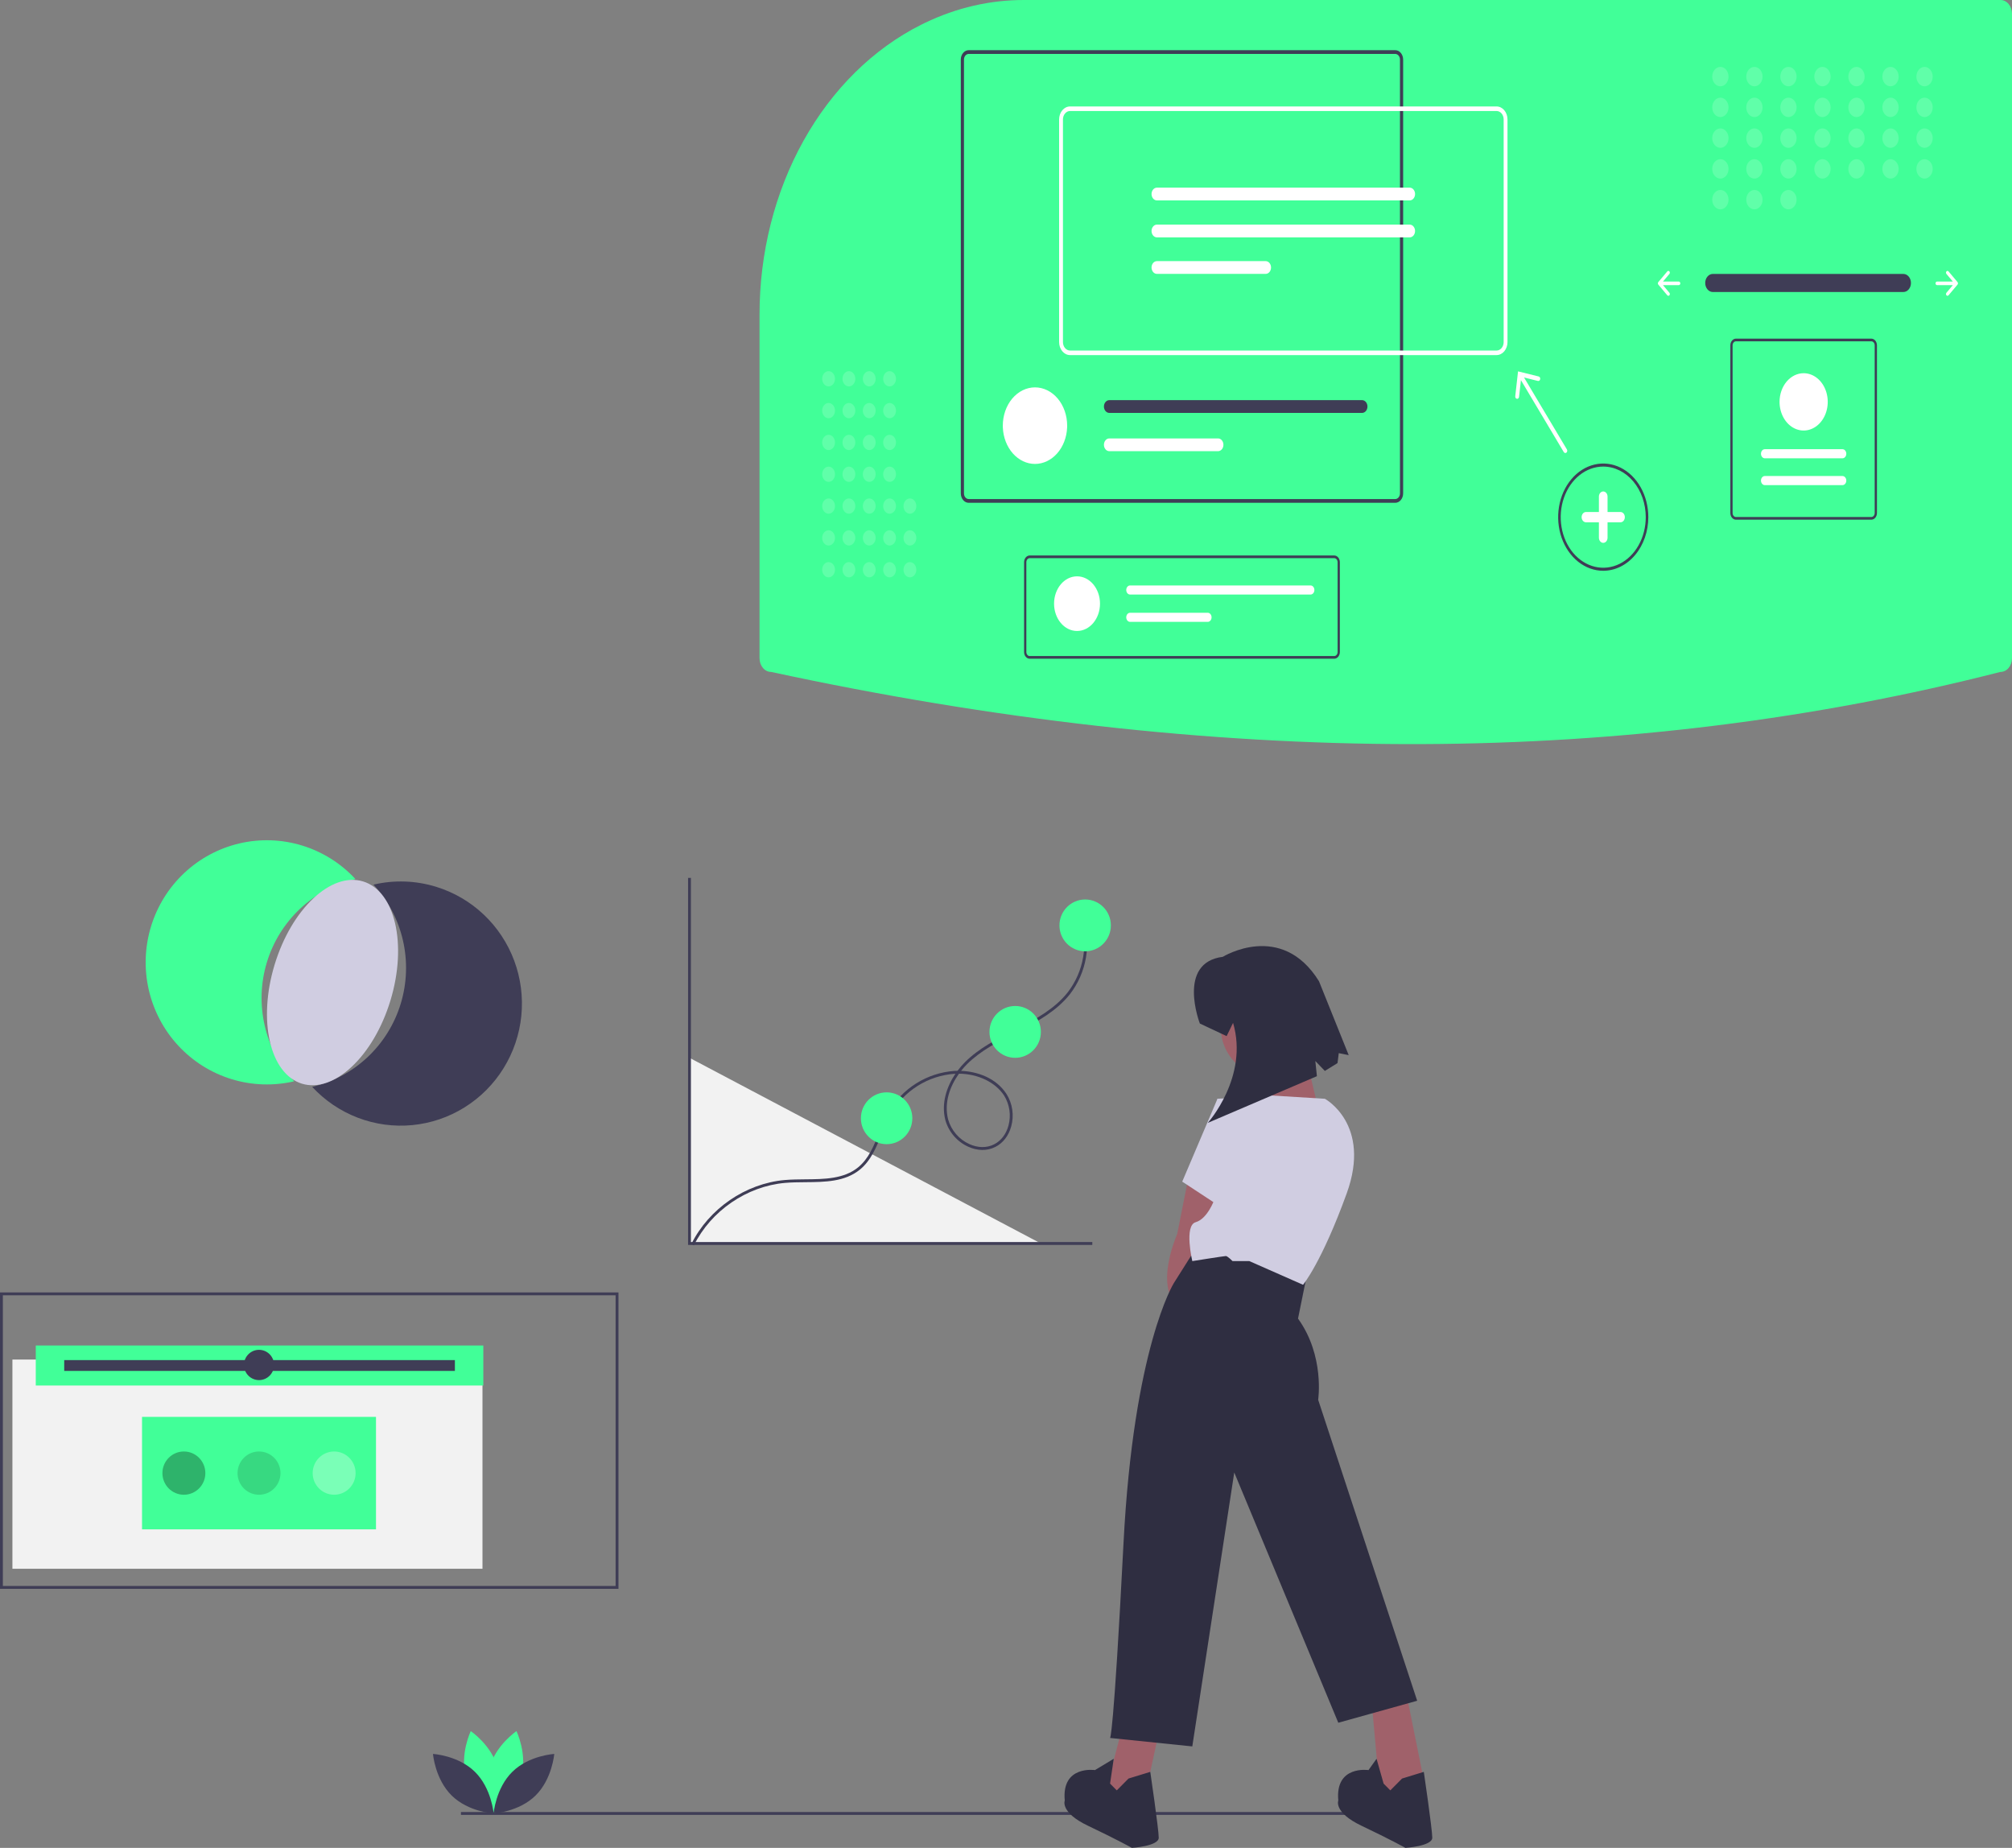 <svg  viewBox="0 0 649 596" fill="none" xmlns="http://www.w3.org/2000/svg">
<rect x="0" y="0" width="649" height="596" fill="#808080" stroke="none"/>
<path d="M222.406 341.178V401.065H335.752" fill="#F2F2F2"/>
<path d="M352.34 401.529H221.946V283.149H222.867V400.601H352.34V401.529Z" fill="#3F3D56"/>
<path d="M223.829 401.663L223.004 401.248C228.672 389.822 240.494 381.718 253.122 380.6C255.301 380.408 257.584 380.389 259.791 380.37C265.892 380.319 272.2 380.267 276.799 376.508C280.204 373.726 281.85 369.634 283.593 365.302C284.445 363.043 285.443 360.842 286.58 358.714C288.781 354.923 291.867 351.729 295.57 349.411C299.274 347.092 303.482 345.719 307.831 345.41C308.168 345.39 308.511 345.378 308.859 345.375C309.603 344.374 310.418 343.429 311.3 342.549C315.765 338.1 321.483 335.183 327.012 332.362L328.321 331.694C334.172 328.694 340.232 325.33 344.37 320.118C346.957 316.781 348.682 312.851 349.391 308.677C350.101 304.504 349.772 300.219 348.434 296.206L349.304 295.9C350.691 300.062 351.033 304.506 350.297 308.834C349.562 313.161 347.772 317.238 345.09 320.698C340.837 326.054 334.68 329.476 328.739 332.521L327.428 333.191C321.962 335.979 316.31 338.862 311.948 343.209C311.259 343.897 310.611 344.625 310.009 345.391C315.216 345.597 321.274 347.622 324.678 352.868C325.634 354.401 326.262 356.118 326.522 357.909C326.783 359.701 326.67 361.527 326.19 363.272C325.369 366.317 323.54 368.683 321.039 369.935C318.4 371.257 315.28 371.218 312.254 369.826C310.492 369.021 308.924 367.839 307.661 366.362C306.398 364.885 305.468 363.148 304.938 361.273C303.545 355.847 305.38 350.477 308.187 346.322C308.087 346.326 307.985 346.331 307.884 346.337C303.688 346.635 299.628 347.96 296.055 350.197C292.482 352.434 289.505 355.515 287.381 359.173C286.265 361.266 285.285 363.43 284.447 365.651C282.737 369.901 280.969 374.297 277.38 377.229C272.53 381.192 266.058 381.246 259.799 381.299C257.609 381.317 255.345 381.336 253.203 381.525C240.886 382.615 229.356 390.52 223.829 401.663ZM309.325 346.301C306.435 350.337 304.452 355.673 305.83 361.04C306.325 362.782 307.19 364.395 308.365 365.766C309.541 367.138 310.998 368.235 312.637 368.982C315.405 370.255 318.243 370.298 320.629 369.103C322.891 367.971 324.55 365.814 325.301 363.028C325.737 361.409 325.838 359.717 325.598 358.056C325.358 356.396 324.783 354.803 323.907 353.376C321.095 349.044 315.477 346.352 309.325 346.301Z" fill="#3F3D56"/>
<path d="M285.991 369.033C290.571 369.033 294.285 365.291 294.285 360.676C294.285 356.061 290.571 352.32 285.991 352.32C281.41 352.32 277.697 356.061 277.697 360.676C277.697 365.291 281.41 369.033 285.991 369.033Z" fill="#41FF98"/>
<path d="M199.493 512.459H0V416.849H199.493V512.459ZM0.922 511.531H198.572V417.777H0.922V511.531Z" fill="#3F3D56"/>
<path d="M455.088 584.438H148.685V585.366H455.088V584.438Z" fill="#3F3D56"/>
<path d="M383.511 378.934L379.722 398.023C379.722 398.023 374.85 408.93 377.015 416.566L378.639 419.838L388.924 410.567L392.713 384.933L383.511 378.934Z" fill="#A0616A"/>
<path d="M362.4 555.641L356.445 578.547L363.482 581.82L369.978 576.366L373.767 558.913L362.4 555.641Z" fill="#A0616A"/>
<path d="M442.243 546.642L445.22 579.638H460.376L453.069 543.369L442.243 546.642Z" fill="#A0616A"/>
<path d="M418.696 425.292L421.762 410.185L386.217 401.84L378.639 413.839C378.639 413.839 365.648 434.564 362.4 497.829C359.152 561.095 358.069 560.55 358.069 560.55L384.593 563.276L398.126 474.923L431.687 555.641L457.128 548.551L425.191 451.471C425.191 451.471 427.357 437.291 418.696 425.292Z" fill="#2F2E41"/>
<path d="M364.023 573.639L360.234 577.457L358.069 575.275L359.251 567.261L353.197 570.912C353.197 570.912 342.371 569.276 343.454 580.729C343.454 580.729 341.83 584.547 351.032 588.91C360.234 593.273 365.106 596 365.106 596C365.106 596 373.767 595.455 373.767 592.728C373.767 590.001 371.038 571.484 371.038 571.484L364.023 573.639Z" fill="#2F2E41"/>
<path d="M452.256 573.639L448.467 577.457L446.302 575.275L444.03 567.261L441.43 570.912C441.43 570.912 430.604 569.276 431.687 580.729C431.687 580.729 430.063 584.547 439.265 588.91C448.467 593.273 453.339 596 453.339 596C453.339 596 462 595.455 462 592.728C462 590.001 459.271 571.484 459.271 571.484L452.256 573.639Z" fill="#2F2E41"/>
<path d="M409.493 347.301C418.163 347.301 425.191 340.22 425.191 331.485C425.191 322.75 418.163 315.668 409.493 315.668C400.824 315.668 393.795 322.75 393.795 331.485C393.795 340.22 400.824 347.301 409.493 347.301Z" fill="#A0616A"/>
<path d="M404.622 343.483L405.704 362.027H426.274L420.32 336.939L404.622 343.483Z" fill="#A0616A"/>
<path d="M392.713 354.391L409.493 353.3L427.357 354.391C427.357 354.391 442.513 362.572 434.393 384.933C426.274 407.294 420.32 414.384 420.32 414.384L402.998 406.749H397.585C397.585 406.749 395.961 405.113 395.419 405.113C394.878 405.113 384.593 406.749 384.593 406.749C384.593 406.749 381.887 395.296 385.676 394.205C389.465 393.114 391.63 387.115 391.63 387.115L392.713 354.391Z" fill="#D0CDE1"/>
<path d="M395.961 356.027L392.713 354.391L381.346 381.116L393.795 389.296L395.961 356.027Z" fill="#D0CDE1"/>
<path d="M387.029 330.121C387.029 330.121 379.451 310.487 394.432 308.608C394.432 308.608 413.321 296.917 425.462 316.486L435.043 340.314L431.842 339.673L431.435 342.884L427.351 345.408L424.279 342.21L424.787 347.106L389.596 362.164C389.596 362.164 402.864 347.361 397.746 329.908L395.668 334.181L387.029 330.121Z" fill="#2F2E41"/>
<path d="M168.176 573.023C166.208 580.353 159.467 584.893 159.467 584.893C159.467 584.893 155.916 577.548 157.884 570.218C159.853 562.887 166.594 558.347 166.594 558.347C166.594 558.347 170.144 565.692 168.176 573.023Z" fill="#41FF98"/>
<path d="M150.271 573.023C152.239 580.353 158.981 584.893 158.981 584.893C158.981 584.893 162.531 577.548 160.563 570.218C158.595 562.887 151.853 558.347 151.853 558.347C151.853 558.347 148.303 565.692 150.271 573.023Z" fill="#41FF98"/>
<path d="M153.163 571.447C158.564 576.744 159.224 584.887 159.224 584.887C159.224 584.887 151.127 584.442 145.726 579.145C140.326 573.848 139.666 565.705 139.666 565.705C139.666 565.705 147.763 566.15 153.163 571.447Z" fill="#3F3D56"/>
<path d="M165.284 571.447C159.883 576.744 159.224 584.887 159.224 584.887C159.224 584.887 167.32 584.442 172.721 579.145C178.122 573.848 178.781 565.705 178.781 565.705C178.781 565.705 170.685 566.15 165.284 571.447Z" fill="#3F3D56"/>
<path d="M86.081 310.39C88.084 303.779 91.78 297.816 96.797 293.102C101.814 288.387 107.974 285.087 114.659 283.533C109.98 278.477 104.062 274.75 97.5 272.729C90.939 270.707 83.964 270.462 77.278 272.017C70.593 273.573 64.431 276.874 59.413 281.59C54.395 286.305 50.698 292.269 48.693 298.881C46.688 305.492 46.446 312.519 47.991 319.255C49.536 325.991 52.815 332.199 57.496 337.253C62.177 342.308 68.097 346.032 74.659 348.051C81.222 350.069 88.197 350.312 94.882 348.753C90.2 343.701 86.922 337.495 85.377 330.76C83.832 324.026 84.075 317 86.081 310.39V310.39Z" fill="#41FF98"/>
<path d="M140.695 286.026C134.134 283.998 127.158 283.756 120.474 285.323C125.154 290.377 128.431 296.583 129.976 303.317C131.521 310.051 131.279 317.076 129.274 323.687C127.27 330.297 123.574 336.259 118.557 340.973C113.54 345.688 107.38 348.988 100.696 350.543C104.785 354.961 109.828 358.371 115.434 360.51C121.041 362.65 127.06 363.461 133.028 362.881C138.995 362.301 144.75 360.346 149.848 357.167C154.945 353.988 159.248 349.67 162.424 344.547C165.6 339.424 167.564 333.633 168.164 327.623C168.763 321.613 167.982 315.545 165.882 309.888C163.781 304.23 160.417 299.136 156.05 294.998C151.682 290.86 146.428 287.79 140.695 286.026V286.026Z" fill="#3F3D56"/>
<path d="M125.952 322.664C131.413 304.654 127.473 287.478 117.151 284.3C106.829 281.123 94.034 293.147 88.573 311.157C83.111 329.167 87.052 346.343 97.374 349.521C107.695 352.698 120.49 340.674 125.952 322.664Z" fill="#D0CDE1"/>
<path d="M350.036 306.825C354.616 306.825 358.329 303.084 358.329 298.469C358.329 293.854 354.616 290.113 350.036 290.113C345.455 290.113 341.742 293.854 341.742 298.469C341.742 303.084 345.455 306.825 350.036 306.825Z" fill="#41FF98"/>
<path d="M327.459 341.179C332.04 341.179 335.753 337.437 335.753 332.822C335.753 328.207 332.04 324.466 327.459 324.466C322.879 324.466 319.166 328.207 319.166 332.822C319.166 337.437 322.879 341.179 327.459 341.179Z" fill="#41FF98"/>
<path d="M155.63 438.503H4.007V505.982H155.63V438.503Z" fill="#F2F2F2"/>
<path d="M155.905 433.968H11.539V446.874H155.905V433.968Z" fill="#41FF98"/>
<path d="M146.731 438.677H20.713V442.165H146.731V438.677Z" fill="#3F3D56"/>
<path d="M83.549 445.13C86.226 445.13 88.396 442.944 88.396 440.247C88.396 437.55 86.226 435.364 83.549 435.364C80.872 435.364 78.702 437.55 78.702 440.247C78.702 442.944 80.872 445.13 83.549 445.13Z" fill="#3F3D56"/>
<path d="M121.285 456.99H45.813V493.267H121.285V456.99Z" fill="#41FF98"/>
<path opacity="0.15" d="M83.549 482.105C87.373 482.105 90.473 478.981 90.473 475.128C90.473 471.275 87.373 468.152 83.549 468.152C79.725 468.152 76.625 471.275 76.625 475.128C76.625 478.981 79.725 482.105 83.549 482.105Z" fill="black"/>
<path opacity="0.3" d="M107.783 482.105C111.607 482.105 114.707 478.981 114.707 475.128C114.707 471.275 111.607 468.152 107.783 468.152C103.959 468.152 100.859 471.275 100.859 475.128C100.859 478.981 103.959 482.105 107.783 482.105Z" fill="white"/>
<path opacity="0.3" d="M59.315 482.105C63.139 482.105 66.239 478.981 66.239 475.128C66.239 471.275 63.139 468.152 59.315 468.152C55.491 468.152 52.391 471.275 52.391 475.128C52.391 478.981 55.491 482.105 59.315 482.105Z" fill="black"/>
<g clip-path="url(#clip0)">
<path d="M330.36 -0C319.383 -0.023 308.508 2.486 298.334 7.387C297.925 7.587 297.514 7.788 297.103 7.993C281.642 15.753 268.451 28.767 259.182 45.406C249.914 62.044 244.98 81.566 245 101.525V212.307C245.001 213.477 245.392 214.598 246.088 215.426C246.784 216.253 247.727 216.718 248.71 216.719L248.784 216.727C320.295 232.173 389.815 240 455.472 240C456.456 240 457.44 239.998 458.422 239.995C522.961 239.761 585.803 231.934 645.203 216.73L645.29 216.719C646.274 216.718 647.217 216.253 647.912 215.426C648.608 214.598 648.999 213.477 649 212.307V4.413C648.999 3.243 648.608 2.121 647.912 1.294C647.217 0.467 646.274 0.001 645.29 -0L330.36 -0Z" fill="#41FF98"/>
<path d="M552.452 88.351C551.809 88.364 551.196 88.677 550.745 89.222C550.294 89.767 550.041 90.502 550.041 91.267C550.041 92.032 550.294 92.766 550.745 93.311C551.196 93.857 551.809 94.17 552.452 94.182H613.912C614.234 94.189 614.554 94.12 614.854 93.98C615.154 93.839 615.427 93.63 615.659 93.363C615.89 93.097 616.076 92.779 616.204 92.427C616.332 92.076 616.401 91.698 616.406 91.315C616.412 90.931 616.353 90.551 616.235 90.195C616.116 89.838 615.94 89.513 615.716 89.238C615.492 88.963 615.224 88.743 614.928 88.591C614.633 88.439 614.315 88.357 613.993 88.351C613.966 88.351 613.939 88.351 613.912 88.351H552.452Z" fill="#3F3D56"/>
<path d="M627.85 87.54C627.805 87.593 627.769 87.656 627.745 87.726C627.721 87.795 627.708 87.87 627.708 87.945C627.708 88.02 627.721 88.095 627.745 88.165C627.769 88.234 627.805 88.298 627.85 88.351L629.92 90.814H624.814C624.686 90.814 624.564 90.874 624.473 90.982C624.383 91.089 624.332 91.235 624.332 91.387C624.332 91.54 624.383 91.685 624.473 91.793C624.564 91.901 624.686 91.961 624.814 91.961H629.92L627.85 94.424C627.805 94.477 627.769 94.54 627.745 94.61C627.721 94.68 627.708 94.754 627.708 94.829C627.708 94.905 627.721 94.979 627.745 95.049C627.769 95.119 627.805 95.182 627.85 95.235C627.895 95.288 627.948 95.331 628.006 95.359C628.065 95.388 628.127 95.403 628.191 95.403C628.254 95.403 628.317 95.388 628.375 95.359C628.434 95.331 628.487 95.288 628.532 95.235L631.426 91.793C631.516 91.685 631.567 91.54 631.567 91.387C631.567 91.235 631.516 91.089 631.426 90.982L628.532 87.54C628.487 87.486 628.434 87.444 628.375 87.415C628.317 87.386 628.254 87.371 628.191 87.371C628.127 87.371 628.065 87.386 628.006 87.415C627.948 87.444 627.895 87.486 627.85 87.54Z" fill="white"/>
<path d="M538.488 87.54C538.533 87.593 538.569 87.656 538.593 87.726C538.617 87.795 538.63 87.87 538.63 87.945C538.63 88.02 538.617 88.095 538.593 88.165C538.569 88.234 538.533 88.298 538.488 88.351L536.418 90.814H541.524C541.587 90.813 541.65 90.828 541.709 90.857C541.768 90.886 541.821 90.928 541.866 90.981C541.911 91.034 541.946 91.098 541.971 91.167C541.995 91.237 542.008 91.312 542.008 91.387C542.008 91.463 541.995 91.537 541.971 91.607C541.946 91.677 541.911 91.74 541.866 91.794C541.821 91.847 541.768 91.889 541.709 91.918C541.65 91.947 541.587 91.961 541.524 91.961H536.418L538.488 94.424C538.579 94.531 538.63 94.677 538.63 94.829C538.63 94.982 538.579 95.128 538.488 95.235C538.398 95.343 538.275 95.403 538.147 95.403C538.019 95.403 537.897 95.343 537.806 95.235L534.912 91.793C534.822 91.685 534.771 91.54 534.771 91.387C534.771 91.235 534.822 91.089 534.912 90.982L537.806 87.54C537.851 87.486 537.904 87.444 537.963 87.415C538.021 87.386 538.084 87.371 538.147 87.371C538.211 87.371 538.273 87.386 538.332 87.415C538.391 87.444 538.444 87.486 538.488 87.54V87.54Z" fill="white"/>
<g opacity="0.4">
<path opacity="0.4" d="M554.934 27.84C556.389 27.84 557.568 26.437 557.568 24.707C557.568 22.977 556.389 21.574 554.934 21.574C553.479 21.574 552.3 22.977 552.3 24.707C552.3 26.437 553.479 27.84 554.934 27.84Z" fill="white"/>
<path opacity="0.4" d="M565.91 27.84C567.365 27.84 568.544 26.437 568.544 24.707C568.544 22.977 567.365 21.574 565.91 21.574C564.455 21.574 563.276 22.977 563.276 24.707C563.276 26.437 564.455 27.84 565.91 27.84Z" fill="white"/>
<path opacity="0.4" d="M576.886 27.84C578.34 27.84 579.52 26.437 579.52 24.707C579.52 22.977 578.34 21.574 576.886 21.574C575.431 21.574 574.251 22.977 574.251 24.707C574.251 26.437 575.431 27.84 576.886 27.84Z" fill="white"/>
<path opacity="0.4" d="M587.862 27.84C589.317 27.84 590.496 26.437 590.496 24.707C590.496 22.977 589.317 21.574 587.862 21.574C586.407 21.574 585.228 22.977 585.228 24.707C585.228 26.437 586.407 27.84 587.862 27.84Z" fill="white"/>
<path opacity="0.4" d="M598.837 27.84C600.292 27.84 601.472 26.437 601.472 24.707C601.472 22.977 600.292 21.574 598.837 21.574C597.383 21.574 596.203 22.977 596.203 24.707C596.203 26.437 597.383 27.84 598.837 27.84Z" fill="white"/>
<path opacity="0.4" d="M609.813 27.84C611.268 27.84 612.448 26.437 612.448 24.707C612.448 22.977 611.268 21.574 609.813 21.574C608.359 21.574 607.179 22.977 607.179 24.707C607.179 26.437 608.359 27.84 609.813 27.84Z" fill="white"/>
<path opacity="0.4" d="M620.789 27.84C622.244 27.84 623.423 26.437 623.423 24.707C623.423 22.977 622.244 21.574 620.789 21.574C619.334 21.574 618.155 22.977 618.155 24.707C618.155 26.437 619.334 27.84 620.789 27.84Z" fill="white"/>
<path opacity="0.4" d="M554.934 37.761C556.389 37.761 557.568 36.359 557.568 34.628C557.568 32.898 556.389 31.495 554.934 31.495C553.479 31.495 552.3 32.898 552.3 34.628C552.3 36.359 553.479 37.761 554.934 37.761Z" fill="white"/>
<path opacity="0.4" d="M565.91 37.761C567.365 37.761 568.544 36.359 568.544 34.628C568.544 32.898 567.365 31.495 565.91 31.495C564.455 31.495 563.276 32.898 563.276 34.628C563.276 36.359 564.455 37.761 565.91 37.761Z" fill="white"/>
<path opacity="0.4" d="M576.886 37.761C578.34 37.761 579.52 36.359 579.52 34.628C579.52 32.898 578.34 31.495 576.886 31.495C575.431 31.495 574.251 32.898 574.251 34.628C574.251 36.359 575.431 37.761 576.886 37.761Z" fill="white"/>
<path opacity="0.4" d="M587.862 37.761C589.317 37.761 590.496 36.359 590.496 34.628C590.496 32.898 589.317 31.495 587.862 31.495C586.407 31.495 585.228 32.898 585.228 34.628C585.228 36.359 586.407 37.761 587.862 37.761Z" fill="white"/>
<path opacity="0.4" d="M598.837 37.761C600.292 37.761 601.472 36.359 601.472 34.628C601.472 32.898 600.292 31.495 598.837 31.495C597.383 31.495 596.203 32.898 596.203 34.628C596.203 36.359 597.383 37.761 598.837 37.761Z" fill="white"/>
<path opacity="0.4" d="M609.813 37.761C611.268 37.761 612.448 36.359 612.448 34.628C612.448 32.898 611.268 31.495 609.813 31.495C608.359 31.495 607.179 32.898 607.179 34.628C607.179 36.359 608.359 37.761 609.813 37.761Z" fill="white"/>
<path opacity="0.4" d="M620.789 37.761C622.244 37.761 623.423 36.359 623.423 34.628C623.423 32.898 622.244 31.495 620.789 31.495C619.334 31.495 618.155 32.898 618.155 34.628C618.155 36.359 619.334 37.761 620.789 37.761Z" fill="white"/>
<path opacity="0.4" d="M554.934 47.683C556.389 47.683 557.568 46.28 557.568 44.55C557.568 42.819 556.389 41.417 554.934 41.417C553.479 41.417 552.3 42.819 552.3 44.55C552.3 46.28 553.479 47.683 554.934 47.683Z" fill="white"/>
<path opacity="0.4" d="M565.91 47.683C567.365 47.683 568.544 46.28 568.544 44.55C568.544 42.819 567.365 41.417 565.91 41.417C564.455 41.417 563.276 42.819 563.276 44.55C563.276 46.28 564.455 47.683 565.91 47.683Z" fill="white"/>
<path opacity="0.4" d="M576.886 47.683C578.34 47.683 579.52 46.28 579.52 44.55C579.52 42.819 578.34 41.417 576.886 41.417C575.431 41.417 574.251 42.819 574.251 44.55C574.251 46.28 575.431 47.683 576.886 47.683Z" fill="white"/>
<path opacity="0.4" d="M587.862 47.683C589.317 47.683 590.496 46.28 590.496 44.55C590.496 42.819 589.317 41.417 587.862 41.417C586.407 41.417 585.228 42.819 585.228 44.55C585.228 46.28 586.407 47.683 587.862 47.683Z" fill="white"/>
<path opacity="0.4" d="M598.837 47.683C600.292 47.683 601.472 46.28 601.472 44.55C601.472 42.819 600.292 41.417 598.837 41.417C597.383 41.417 596.203 42.819 596.203 44.55C596.203 46.28 597.383 47.683 598.837 47.683Z" fill="white"/>
<path opacity="0.4" d="M609.813 47.683C611.268 47.683 612.448 46.28 612.448 44.55C612.448 42.819 611.268 41.417 609.813 41.417C608.359 41.417 607.179 42.819 607.179 44.55C607.179 46.28 608.359 47.683 609.813 47.683Z" fill="white"/>
<path opacity="0.4" d="M620.789 47.683C622.244 47.683 623.423 46.28 623.423 44.55C623.423 42.819 622.244 41.417 620.789 41.417C619.334 41.417 618.155 42.819 618.155 44.55C618.155 46.28 619.334 47.683 620.789 47.683Z" fill="white"/>
<path opacity="0.4" d="M554.934 57.604C556.389 57.604 557.568 56.202 557.568 54.471C557.568 52.741 556.389 51.338 554.934 51.338C553.479 51.338 552.3 52.741 552.3 54.471C552.3 56.202 553.479 57.604 554.934 57.604Z" fill="white"/>
<path opacity="0.4" d="M565.91 57.604C567.365 57.604 568.544 56.202 568.544 54.471C568.544 52.741 567.365 51.338 565.91 51.338C564.455 51.338 563.276 52.741 563.276 54.471C563.276 56.202 564.455 57.604 565.91 57.604Z" fill="white"/>
<path opacity="0.4" d="M554.934 67.526C556.389 67.526 557.568 66.123 557.568 64.392C557.568 62.662 556.389 61.26 554.934 61.26C553.479 61.26 552.3 62.662 552.3 64.392C552.3 66.123 553.479 67.526 554.934 67.526Z" fill="white"/>
<path opacity="0.4" d="M565.91 67.526C567.365 67.526 568.544 66.123 568.544 64.392C568.544 62.662 567.365 61.26 565.91 61.26C564.455 61.26 563.276 62.662 563.276 64.392C563.276 66.123 564.455 67.526 565.91 67.526Z" fill="white"/>
<path opacity="0.4" d="M576.886 67.526C578.34 67.526 579.52 66.123 579.52 64.392C579.52 62.662 578.34 61.26 576.886 61.26C575.431 61.26 574.251 62.662 574.251 64.392C574.251 66.123 575.431 67.526 576.886 67.526Z" fill="white"/>
<path opacity="0.4" d="M576.886 57.604C578.34 57.604 579.52 56.202 579.52 54.471C579.52 52.741 578.34 51.338 576.886 51.338C575.431 51.338 574.251 52.741 574.251 54.471C574.251 56.202 575.431 57.604 576.886 57.604Z" fill="white"/>
<path opacity="0.4" d="M587.862 57.604C589.317 57.604 590.496 56.202 590.496 54.471C590.496 52.741 589.317 51.338 587.862 51.338C586.407 51.338 585.228 52.741 585.228 54.471C585.228 56.202 586.407 57.604 587.862 57.604Z" fill="white"/>
<path opacity="0.4" d="M598.837 57.604C600.292 57.604 601.472 56.202 601.472 54.471C601.472 52.741 600.292 51.338 598.837 51.338C597.383 51.338 596.203 52.741 596.203 54.471C596.203 56.202 597.383 57.604 598.837 57.604Z" fill="white"/>
<path opacity="0.4" d="M609.813 57.604C611.268 57.604 612.448 56.202 612.448 54.471C612.448 52.741 611.268 51.338 609.813 51.338C608.359 51.338 607.179 52.741 607.179 54.471C607.179 56.202 608.359 57.604 609.813 57.604Z" fill="white"/>
<path opacity="0.4" d="M620.789 57.604C622.244 57.604 623.423 56.202 623.423 54.471C623.423 52.741 622.244 51.338 620.789 51.338C619.334 51.338 618.155 52.741 618.155 54.471C618.155 56.202 619.334 57.604 620.789 57.604Z" fill="white"/>
</g>
<path d="M517.146 184.093C514.27 184.093 511.459 183.079 509.068 181.179C506.677 179.278 504.813 176.577 503.712 173.417C502.612 170.257 502.324 166.78 502.885 163.425C503.446 160.07 504.831 156.988 506.864 154.57C508.898 152.151 511.489 150.504 514.31 149.836C517.13 149.169 520.054 149.512 522.711 150.821C525.368 152.13 527.639 154.346 529.237 157.19C530.834 160.035 531.687 163.378 531.687 166.799C531.683 171.384 530.15 175.78 527.424 179.022C524.698 182.264 521.002 184.088 517.146 184.093V184.093ZM517.146 150.485C514.434 150.485 511.782 151.442 509.526 153.234C507.27 155.027 505.512 157.575 504.474 160.556C503.436 163.537 503.164 166.817 503.694 169.982C504.223 173.146 505.529 176.053 507.447 178.335C509.366 180.616 511.81 182.17 514.47 182.799C517.131 183.429 519.889 183.106 522.395 181.871C524.902 180.636 527.044 178.545 528.551 175.862C530.058 173.18 530.863 170.025 530.863 166.799C530.859 162.474 529.412 158.327 526.841 155.268C524.269 152.21 520.783 150.49 517.146 150.485V150.485Z" fill="#3F3D56"/>
<path d="M522.721 165.141H518.54V160.168C518.54 159.729 518.393 159.307 518.132 158.996C517.87 158.685 517.516 158.51 517.146 158.51C516.777 158.51 516.422 158.685 516.161 158.996C515.899 159.307 515.753 159.729 515.753 160.168V165.141H511.571C511.202 165.141 510.847 165.316 510.586 165.627C510.325 165.937 510.178 166.359 510.178 166.799C510.178 167.238 510.325 167.66 510.586 167.971C510.847 168.282 511.202 168.456 511.571 168.456H515.753V173.429C515.753 173.869 515.899 174.291 516.161 174.601C516.422 174.912 516.777 175.087 517.146 175.087C517.516 175.087 517.87 174.912 518.132 174.601C518.393 174.291 518.54 173.869 518.54 173.429V168.456H522.721C523.091 168.456 523.445 168.282 523.707 167.971C523.968 167.66 524.115 167.238 524.115 166.799C524.115 166.359 523.968 165.937 523.707 165.627C523.445 165.316 523.091 165.141 522.721 165.141V165.141Z" fill="white"/>
<g opacity="0.4">
<path opacity="0.4" d="M267.271 186.217C268.415 186.217 269.342 185.114 269.342 183.753C269.342 182.393 268.415 181.29 267.271 181.29C266.127 181.29 265.2 182.393 265.2 183.753C265.2 185.114 266.127 186.217 267.271 186.217Z" fill="white"/>
<path opacity="0.4" d="M267.271 175.953C268.415 175.953 269.342 174.85 269.342 173.49C269.342 172.129 268.415 171.026 267.271 171.026C266.127 171.026 265.2 172.129 265.2 173.49C265.2 174.85 266.127 175.953 267.271 175.953Z" fill="white"/>
<path opacity="0.4" d="M267.271 165.689C268.415 165.689 269.342 164.586 269.342 163.226C269.342 161.866 268.415 160.763 267.271 160.763C266.127 160.763 265.2 161.866 265.2 163.226C265.2 164.586 266.127 165.689 267.271 165.689Z" fill="white"/>
<path opacity="0.4" d="M267.271 155.426C268.415 155.426 269.342 154.323 269.342 152.962C269.342 151.602 268.415 150.499 267.271 150.499C266.127 150.499 265.2 151.602 265.2 152.962C265.2 154.323 266.127 155.426 267.271 155.426Z" fill="white"/>
<path opacity="0.4" d="M267.271 145.162C268.415 145.162 269.342 144.059 269.342 142.698C269.342 141.338 268.415 140.235 267.271 140.235C266.127 140.235 265.2 141.338 265.2 142.698C265.2 144.059 266.127 145.162 267.271 145.162Z" fill="white"/>
<path opacity="0.4" d="M267.271 134.898C268.415 134.898 269.342 133.795 269.342 132.435C269.342 131.074 268.415 129.971 267.271 129.971C266.127 129.971 265.2 131.074 265.2 132.435C265.2 133.795 266.127 134.898 267.271 134.898Z" fill="white"/>
<path opacity="0.4" d="M267.271 124.634C268.415 124.634 269.342 123.531 269.342 122.171C269.342 120.81 268.415 119.708 267.271 119.708C266.127 119.708 265.2 120.81 265.2 122.171C265.2 123.531 266.127 124.634 267.271 124.634Z" fill="white"/>
<path opacity="0.4" d="M273.829 186.217C274.973 186.217 275.9 185.114 275.9 183.753C275.9 182.393 274.973 181.29 273.829 181.29C272.686 181.29 271.758 182.393 271.758 183.753C271.758 185.114 272.686 186.217 273.829 186.217Z" fill="white"/>
<path opacity="0.4" d="M273.829 175.953C274.973 175.953 275.9 174.85 275.9 173.49C275.9 172.129 274.973 171.026 273.829 171.026C272.686 171.026 271.758 172.129 271.758 173.49C271.758 174.85 272.686 175.953 273.829 175.953Z" fill="white"/>
<path opacity="0.4" d="M273.829 165.689C274.973 165.689 275.9 164.586 275.9 163.226C275.9 161.866 274.973 160.763 273.829 160.763C272.686 160.763 271.758 161.866 271.758 163.226C271.758 164.586 272.686 165.689 273.829 165.689Z" fill="white"/>
<path opacity="0.4" d="M273.829 155.426C274.973 155.426 275.9 154.323 275.9 152.962C275.9 151.602 274.973 150.499 273.829 150.499C272.686 150.499 271.758 151.602 271.758 152.962C271.758 154.323 272.686 155.426 273.829 155.426Z" fill="white"/>
<path opacity="0.4" d="M273.829 145.162C274.973 145.162 275.9 144.059 275.9 142.698C275.9 141.338 274.973 140.235 273.829 140.235C272.686 140.235 271.758 141.338 271.758 142.698C271.758 144.059 272.686 145.162 273.829 145.162Z" fill="white"/>
<path opacity="0.4" d="M273.829 134.898C274.973 134.898 275.9 133.795 275.9 132.435C275.9 131.074 274.973 129.971 273.829 129.971C272.686 129.971 271.758 131.074 271.758 132.435C271.758 133.795 272.686 134.898 273.829 134.898Z" fill="white"/>
<path opacity="0.4" d="M273.829 124.634C274.973 124.634 275.9 123.531 275.9 122.171C275.9 120.81 274.973 119.708 273.829 119.708C272.686 119.708 271.758 120.81 271.758 122.171C271.758 123.531 272.686 124.634 273.829 124.634Z" fill="white"/>
<path opacity="0.4" d="M280.388 186.217C281.532 186.217 282.459 185.114 282.459 183.753C282.459 182.393 281.532 181.29 280.388 181.29C279.244 181.29 278.317 182.393 278.317 183.753C278.317 185.114 279.244 186.217 280.388 186.217Z" fill="white"/>
<path opacity="0.4" d="M280.388 175.953C281.532 175.953 282.459 174.85 282.459 173.49C282.459 172.129 281.532 171.026 280.388 171.026C279.244 171.026 278.317 172.129 278.317 173.49C278.317 174.85 279.244 175.953 280.388 175.953Z" fill="white"/>
<path opacity="0.4" d="M280.388 165.689C281.532 165.689 282.459 164.586 282.459 163.226C282.459 161.866 281.532 160.763 280.388 160.763C279.244 160.763 278.317 161.866 278.317 163.226C278.317 164.586 279.244 165.689 280.388 165.689Z" fill="white"/>
<path opacity="0.4" d="M280.388 155.426C281.532 155.426 282.459 154.323 282.459 152.962C282.459 151.602 281.532 150.499 280.388 150.499C279.244 150.499 278.317 151.602 278.317 152.962C278.317 154.323 279.244 155.426 280.388 155.426Z" fill="white"/>
<path opacity="0.4" d="M280.388 145.162C281.532 145.162 282.459 144.059 282.459 142.698C282.459 141.338 281.532 140.235 280.388 140.235C279.244 140.235 278.317 141.338 278.317 142.698C278.317 144.059 279.244 145.162 280.388 145.162Z" fill="white"/>
<path opacity="0.4" d="M280.388 134.898C281.532 134.898 282.459 133.795 282.459 132.435C282.459 131.074 281.532 129.971 280.388 129.971C279.244 129.971 278.317 131.074 278.317 132.435C278.317 133.795 279.244 134.898 280.388 134.898Z" fill="white"/>
<path opacity="0.4" d="M280.388 124.634C281.532 124.634 282.459 123.531 282.459 122.171C282.459 120.81 281.532 119.708 280.388 119.708C279.244 119.708 278.317 120.81 278.317 122.171C278.317 123.531 279.244 124.634 280.388 124.634Z" fill="white"/>
<path opacity="0.4" d="M286.947 186.217C288.09 186.217 289.018 185.114 289.018 183.753C289.018 182.393 288.09 181.29 286.947 181.29C285.803 181.29 284.875 182.393 284.875 183.753C284.875 185.114 285.803 186.217 286.947 186.217Z" fill="white"/>
<path opacity="0.4" d="M286.947 175.953C288.09 175.953 289.018 174.85 289.018 173.49C289.018 172.129 288.09 171.026 286.947 171.026C285.803 171.026 284.875 172.129 284.875 173.49C284.875 174.85 285.803 175.953 286.947 175.953Z" fill="white"/>
<path opacity="0.4" d="M293.505 186.217C294.649 186.217 295.576 185.114 295.576 183.753C295.576 182.393 294.649 181.29 293.505 181.29C292.361 181.29 291.434 182.393 291.434 183.753C291.434 185.114 292.361 186.217 293.505 186.217Z" fill="white"/>
<path opacity="0.4" d="M293.505 175.953C294.649 175.953 295.576 174.85 295.576 173.49C295.576 172.129 294.649 171.026 293.505 171.026C292.361 171.026 291.434 172.129 291.434 173.49C291.434 174.85 292.361 175.953 293.505 175.953Z" fill="white"/>
<path opacity="0.4" d="M293.505 165.689C294.649 165.689 295.576 164.586 295.576 163.226C295.576 161.866 294.649 160.763 293.505 160.763C292.361 160.763 291.434 161.866 291.434 163.226C291.434 164.586 292.361 165.689 293.505 165.689Z" fill="white"/>
<path opacity="0.4" d="M286.947 165.689C288.09 165.689 289.018 164.586 289.018 163.226C289.018 161.866 288.09 160.763 286.947 160.763C285.803 160.763 284.875 161.866 284.875 163.226C284.875 164.586 285.803 165.689 286.947 165.689Z" fill="white"/>
<path opacity="0.4" d="M286.947 155.426C288.09 155.426 289.018 154.323 289.018 152.962C289.018 151.602 288.09 150.499 286.947 150.499C285.803 150.499 284.875 151.602 284.875 152.962C284.875 154.323 285.803 155.426 286.947 155.426Z" fill="white"/>
<path opacity="0.4" d="M286.947 145.162C288.09 145.162 289.018 144.059 289.018 142.698C289.018 141.338 288.09 140.235 286.947 140.235C285.803 140.235 284.875 141.338 284.875 142.698C284.875 144.059 285.803 145.162 286.947 145.162Z" fill="white"/>
<path opacity="0.4" d="M286.947 134.898C288.09 134.898 289.018 133.795 289.018 132.435C289.018 131.074 288.09 129.971 286.947 129.971C285.803 129.971 284.875 131.074 284.875 132.435C284.875 133.795 285.803 134.898 286.947 134.898Z" fill="white"/>
<path opacity="0.4" d="M286.947 124.634C288.09 124.634 289.018 123.531 289.018 122.171C289.018 120.81 288.09 119.708 286.947 119.708C285.803 119.708 284.875 120.81 284.875 122.171C284.875 123.531 285.803 124.634 286.947 124.634Z" fill="white"/>
</g>
<path d="M450.054 16.181H312.471C311.795 16.182 311.147 16.502 310.669 17.07C310.191 17.639 309.923 18.409 309.922 19.213V159.141C309.923 159.944 310.191 160.715 310.669 161.283C311.147 161.852 311.795 162.171 312.471 162.172H450.054C450.73 162.171 451.378 161.852 451.855 161.283C452.333 160.715 452.602 159.944 452.603 159.141V19.213C452.602 18.409 452.333 17.639 451.855 17.07C451.378 16.502 450.73 16.182 450.054 16.181ZM451.581 159.141C451.581 159.623 451.42 160.085 451.134 160.427C450.848 160.768 450.459 160.961 450.054 160.963H312.471C312.065 160.962 311.676 160.77 311.39 160.428C311.103 160.086 310.943 159.623 310.943 159.141V19.213C310.943 18.73 311.103 18.267 311.39 17.925C311.676 17.584 312.065 17.391 312.471 17.391H450.054C450.459 17.392 450.848 17.585 451.134 17.927C451.42 18.268 451.581 18.731 451.581 19.213V159.141Z" fill="#3F3D56"/>
<path d="M344.228 137.291C344.228 137.507 344.224 137.723 344.214 137.933C344.075 141.091 342.923 144.065 340.994 146.242C339.066 148.419 336.509 149.632 333.85 149.632C331.191 149.632 328.634 148.419 326.706 146.242C324.777 144.065 323.625 141.091 323.486 137.933C323.476 137.723 323.472 137.507 323.472 137.291C323.471 135.67 323.739 134.064 324.26 132.565C324.781 131.067 325.545 129.705 326.509 128.558C327.473 127.411 328.617 126.501 329.877 125.88C331.136 125.259 332.487 124.94 333.85 124.94C335.213 124.94 336.564 125.259 337.823 125.88C339.083 126.501 340.227 127.411 341.191 128.558C342.155 129.705 342.919 131.067 343.44 132.565C343.961 134.064 344.229 135.67 344.228 137.291Z" fill="white"/>
<path d="M439.363 129.06H357.816C357.358 129.061 356.919 129.278 356.595 129.664C356.271 130.05 356.089 130.573 356.089 131.118C356.089 131.663 356.271 132.186 356.595 132.572C356.919 132.958 357.358 133.175 357.816 133.176H439.363C439.822 133.175 440.261 132.958 440.585 132.572C440.909 132.186 441.091 131.663 441.091 131.118C441.091 130.573 440.909 130.05 440.585 129.664C440.261 129.278 439.822 129.061 439.363 129.06V129.06Z" fill="#3F3D56"/>
<path d="M392.906 141.407H357.817C357.358 141.407 356.919 141.623 356.595 142.009C356.271 142.394 356.089 142.917 356.089 143.462C356.089 144.007 356.271 144.53 356.595 144.915C356.919 145.3 357.358 145.517 357.817 145.517H392.906C393.364 145.517 393.803 145.3 394.127 144.915C394.451 144.53 394.633 144.007 394.633 143.462C394.633 142.917 394.451 142.394 394.127 142.009C393.803 141.623 393.364 141.407 392.906 141.407Z" fill="white"/>
<path d="M482.741 114.528H345.158C344.224 114.527 343.328 114.085 342.667 113.299C342.006 112.513 341.635 111.448 341.634 110.336V38.524C341.635 37.412 342.006 36.347 342.667 35.561C343.328 34.775 344.224 34.333 345.158 34.332H482.741C483.675 34.333 484.571 34.775 485.232 35.561C485.892 36.347 486.264 37.412 486.265 38.524V110.336C486.264 111.448 485.892 112.513 485.232 113.299C484.571 114.085 483.675 114.527 482.741 114.528V114.528ZM345.158 35.803C344.552 35.804 343.97 36.091 343.541 36.601C343.112 37.111 342.871 37.802 342.871 38.524V110.336C342.871 111.058 343.112 111.749 343.541 112.259C343.97 112.77 344.551 113.057 345.158 113.058H482.741C483.347 113.057 483.929 112.77 484.358 112.259C484.786 111.749 485.028 111.058 485.028 110.336V38.524C485.028 37.802 484.786 37.111 484.358 36.601C483.929 36.091 483.347 35.804 482.741 35.803H345.158Z" fill="white"/>
<path d="M373.177 60.524C372.718 60.524 372.278 60.741 371.954 61.127C371.63 61.513 371.447 62.036 371.447 62.582C371.447 63.127 371.63 63.651 371.954 64.036C372.278 64.422 372.718 64.639 373.177 64.639H454.722C455.181 64.639 455.621 64.422 455.945 64.036C456.27 63.651 456.452 63.127 456.452 62.582C456.452 62.036 456.27 61.513 455.945 61.127C455.621 60.741 455.181 60.524 454.722 60.524H373.177Z" fill="white"/>
<path d="M373.177 72.445C372.718 72.445 372.278 72.662 371.954 73.048C371.63 73.433 371.447 73.957 371.447 74.502C371.447 75.048 371.63 75.571 371.954 75.957C372.278 76.343 372.718 76.56 373.177 76.56H454.722C455.18 76.559 455.62 76.342 455.943 75.956C456.267 75.57 456.449 75.047 456.449 74.502C456.449 73.957 456.267 73.435 455.943 73.049C455.62 72.663 455.18 72.446 454.722 72.445H373.177Z" fill="white"/>
<path d="M373.177 84.221C372.718 84.221 372.278 84.438 371.954 84.824C371.63 85.21 371.447 85.733 371.447 86.279C371.447 86.824 371.63 87.348 371.954 87.734C372.278 88.119 372.718 88.336 373.177 88.336H408.266C408.724 88.335 409.164 88.118 409.488 87.732C409.811 87.347 409.993 86.824 409.993 86.279C409.993 85.734 409.811 85.211 409.488 84.825C409.164 84.439 408.724 84.222 408.266 84.221H373.177Z" fill="white"/>
<path d="M505.425 144.953L491.606 121.758L496.08 122.867C496.159 122.886 496.241 122.887 496.321 122.869C496.401 122.851 496.477 122.815 496.545 122.762C496.613 122.709 496.671 122.64 496.717 122.56C496.763 122.481 496.795 122.391 496.812 122.296C496.828 122.201 496.829 122.104 496.814 122.009C496.799 121.914 496.768 121.823 496.723 121.743C496.679 121.662 496.621 121.592 496.554 121.538C496.487 121.483 496.411 121.445 496.332 121.425L489.666 119.775L488.766 127.802C488.755 127.898 488.76 127.995 488.781 128.089C488.802 128.182 488.838 128.27 488.887 128.347C488.936 128.424 488.998 128.489 489.068 128.538C489.139 128.586 489.217 128.618 489.297 128.631C489.378 128.643 489.46 128.637 489.539 128.612C489.617 128.587 489.691 128.544 489.756 128.485C489.82 128.426 489.875 128.352 489.915 128.269C489.956 128.185 489.982 128.092 489.993 127.996L490.596 122.606L504.416 145.804C504.463 145.883 504.522 145.95 504.591 146.001C504.66 146.053 504.736 146.087 504.816 146.104C504.896 146.12 504.978 146.117 505.057 146.096C505.137 146.074 505.211 146.034 505.278 145.979C505.344 145.923 505.4 145.852 505.443 145.77C505.487 145.688 505.516 145.597 505.53 145.502C505.543 145.407 505.541 145.31 505.523 145.215C505.505 145.121 505.472 145.032 505.425 144.953V144.953Z" fill="white"/>
<path d="M430.373 212.464H332.152C331.67 212.463 331.208 212.235 330.867 211.83C330.526 211.424 330.334 210.874 330.333 210.301V181.322C330.334 180.749 330.526 180.199 330.867 179.793C331.208 179.388 331.67 179.159 332.152 179.159H430.373C430.855 179.159 431.317 179.388 431.658 179.793C431.999 180.199 432.191 180.749 432.192 181.322V210.301C432.191 210.874 431.999 211.424 431.658 211.83C431.317 212.235 430.855 212.463 430.373 212.464V212.464ZM332.152 180.024C331.863 180.025 331.586 180.161 331.381 180.405C331.176 180.648 331.061 180.978 331.061 181.322V210.301C331.061 210.645 331.176 210.975 331.381 211.218C331.586 211.461 331.863 211.598 332.152 211.599H430.373C430.662 211.598 430.939 211.461 431.144 211.218C431.349 210.975 431.464 210.645 431.464 210.301V181.322C431.464 180.978 431.349 180.648 431.144 180.405C430.939 180.161 430.662 180.025 430.373 180.024H332.152Z" fill="#3F3D56"/>
<path d="M347.414 203.512C351.506 203.512 354.823 199.566 354.823 194.699C354.823 189.833 351.506 185.887 347.414 185.887C343.322 185.887 340.004 189.833 340.004 194.699C340.004 199.566 343.322 203.512 347.414 203.512Z" fill="white"/>
<path d="M364.525 188.825C364.363 188.824 364.202 188.862 364.052 188.936C363.902 189.009 363.765 189.117 363.651 189.254C363.536 189.39 363.444 189.552 363.382 189.731C363.32 189.909 363.288 190.1 363.288 190.293C363.288 190.486 363.32 190.678 363.382 190.856C363.444 191.034 363.536 191.196 363.651 191.333C363.765 191.469 363.902 191.577 364.052 191.651C364.202 191.725 364.363 191.762 364.525 191.762H422.74C423.068 191.762 423.382 191.607 423.614 191.332C423.845 191.056 423.975 190.683 423.975 190.293C423.975 189.904 423.845 189.53 423.614 189.255C423.382 188.979 423.068 188.825 422.74 188.825H364.525Z" fill="white"/>
<path d="M364.525 197.637C364.363 197.637 364.202 197.674 364.052 197.748C363.902 197.822 363.765 197.93 363.651 198.066C363.536 198.203 363.444 198.365 363.382 198.543C363.32 198.721 363.288 198.913 363.288 199.106C363.288 199.299 363.32 199.49 363.382 199.668C363.444 199.847 363.536 200.009 363.651 200.145C363.765 200.282 363.902 200.39 364.052 200.463C364.202 200.537 364.363 200.575 364.525 200.574H389.575C389.903 200.574 390.217 200.42 390.449 200.144C390.68 199.869 390.81 199.495 390.81 199.106C390.81 198.716 390.68 198.343 390.449 198.067C390.217 197.792 389.903 197.637 389.575 197.637H364.525Z" fill="white"/>
<path d="M559.965 109.221H603.619C604.101 109.221 604.563 109.45 604.904 109.855C605.245 110.261 605.437 110.811 605.438 111.384V165.457C605.437 166.031 605.245 166.581 604.904 166.986C604.563 167.392 604.101 167.62 603.619 167.621H559.965C559.483 167.62 559.021 167.392 558.68 166.986C558.339 166.581 558.147 166.031 558.146 165.457V111.384C558.147 110.811 558.339 110.261 558.68 109.855C559.021 109.45 559.483 109.221 559.965 109.221V109.221ZM603.619 166.755C603.908 166.755 604.186 166.618 604.39 166.375C604.595 166.131 604.71 165.801 604.71 165.457V111.384C604.71 111.04 604.595 110.71 604.39 110.467C604.186 110.223 603.908 110.086 603.619 110.086H559.965C559.676 110.086 559.399 110.223 559.194 110.467C558.989 110.71 558.874 111.04 558.874 111.384V165.457C558.874 165.801 558.989 166.131 559.194 166.375C559.399 166.618 559.676 166.755 559.965 166.755H603.619Z" fill="#3F3D56"/>
<path d="M594.317 156.47C594.644 156.47 594.958 156.315 595.19 156.04C595.422 155.764 595.552 155.391 595.552 155.001C595.552 154.612 595.422 154.238 595.19 153.963C594.958 153.687 594.644 153.532 594.317 153.532H569.267C568.939 153.532 568.625 153.687 568.393 153.963C568.162 154.238 568.032 154.612 568.032 155.001C568.032 155.391 568.162 155.764 568.393 156.04C568.625 156.315 568.939 156.47 569.267 156.47H594.317Z" fill="white"/>
<path d="M594.317 147.816C594.479 147.817 594.64 147.779 594.79 147.705C594.94 147.632 595.077 147.524 595.192 147.387C595.307 147.251 595.398 147.089 595.46 146.91C595.522 146.732 595.554 146.541 595.554 146.348C595.554 146.155 595.522 145.963 595.46 145.785C595.398 145.607 595.307 145.445 595.192 145.308C595.077 145.172 594.94 145.064 594.79 144.99C594.64 144.916 594.479 144.879 594.317 144.879H569.267C569.105 144.879 568.944 144.916 568.794 144.99C568.644 145.064 568.507 145.172 568.392 145.308C568.277 145.445 568.186 145.607 568.124 145.785C568.062 145.963 568.03 146.155 568.03 146.348C568.03 146.541 568.062 146.732 568.124 146.91C568.186 147.089 568.277 147.251 568.392 147.387C568.507 147.524 568.644 147.632 568.794 147.705C568.944 147.779 569.105 147.817 569.267 147.816H594.317Z" fill="white"/>
<path d="M581.792 120.372C583.329 120.372 584.832 120.914 586.11 121.93C587.389 122.945 588.385 124.389 588.973 126.079C589.561 127.768 589.715 129.627 589.415 131.42C589.116 133.213 588.375 134.861 587.288 136.154C586.201 137.447 584.816 138.327 583.308 138.684C581.801 139.041 580.238 138.857 578.817 138.158C577.397 137.458 576.183 136.273 575.329 134.753C574.475 133.232 574.019 131.445 574.019 129.617C574.021 127.165 574.841 124.816 576.298 123.082C577.755 121.349 579.731 120.374 581.792 120.372Z" fill="white"/>
</g>
<defs>
<clipPath id="clip0">
<rect width="404" height="240" fill="white" transform="translate(245)"/>
</clipPath>
</defs>
</svg>
